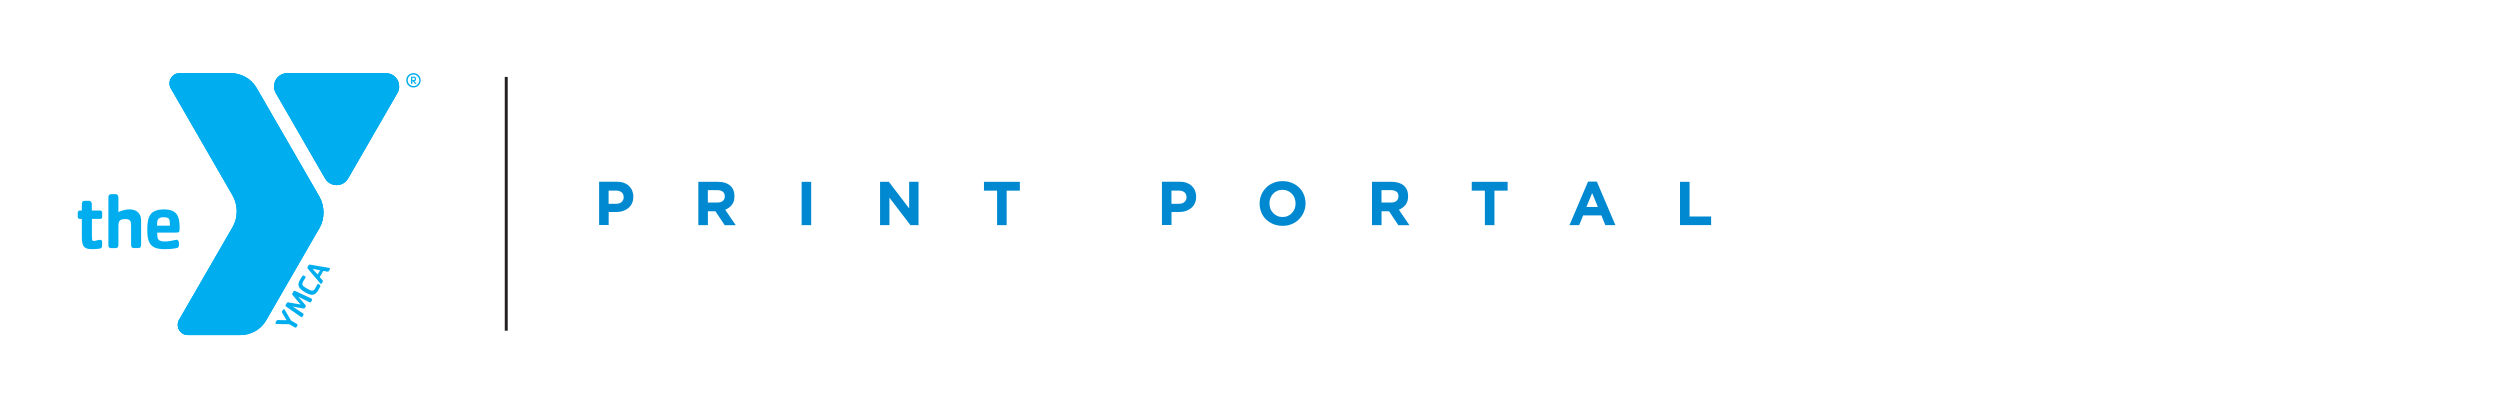 <?xml version="1.0" encoding="UTF-8"?><svg id="a" xmlns="http://www.w3.org/2000/svg" xmlns:xlink="http://www.w3.org/1999/xlink" viewBox="0 0 434.06 70.88"><defs><style>.d{fill:#00aeef;}.e{clip-path:url(#b);}.f{clip-path:url(#c);}.g{fill:#0089d0;}.h{fill:#231f20;}</style><clipPath id="b"><path class="d" d="M49.88,12.7c-1.27,0-2.3,1.03-2.3,2.3,0,.4,.09,.76,.27,1.09l8.6,14.9c.4,.69,1.14,1.15,1.99,1.15s1.59-.46,1.99-1.15l8.6-14.9c.19-.32,.27-.69,.27-1.09,0-1.27-1.03-2.3-2.3-2.3h-17.13Z"/></clipPath><clipPath id="c"><path class="d" d="M31.2,12.7c-.98,0-1.77,.79-1.77,1.77,0,.3,.07,.59,.21,.84l10.7,18.54c.49,.83,.77,1.8,.77,2.84s-.26,1.95-.73,2.76l-9.31,16.12c-.14,.24-.21,.53-.21,.84,0,.98,.79,1.77,1.77,1.77h9c1.92,0,3.65-.96,4.55-2.53l.19-.32,8.95-15.5,.17-.29c.46-.79,.67-1.7,.67-2.66s-.26-1.95-.72-2.75l-.09-.16-10.64-18.42-.19-.32c-.9-1.56-2.63-2.53-4.55-2.53h-8.76Z"/></clipPath></defs><rect class="h" x="87.64" y="13.36" width=".51" height="44.06"/><g><path class="g" d="M109.72,35.33c-.16,.32-.37,.6-.65,.82s-.6,.38-.96,.5c-.37,.12-.76,.16-1.18,.16h-1.25v2.26h-1.66v-7.52h3.07c.45,0,.86,.06,1.2,.19,.36,.13,.66,.3,.9,.53s.44,.5,.57,.82,.2,.67,.2,1.05v.02c0,.45-.09,.83-.24,1.16h0Zm-1.44-1.1c0-.37-.12-.66-.36-.85-.24-.2-.57-.29-.98-.29h-1.27v2.29h1.31c.42,0,.74-.1,.96-.32s.35-.49,.35-.81v-.02h-.01Z"/><path class="g" d="M125.82,39.09l-1.61-2.41h-1.3v2.41h-1.66v-7.52h3.44c.89,0,1.59,.22,2.09,.66,.5,.44,.74,1.04,.74,1.83v.02c0,.61-.15,1.1-.44,1.48-.3,.38-.68,.66-1.17,.85l1.83,2.69h-1.92Zm.02-5.01c0-.36-.12-.63-.35-.8s-.54-.27-.95-.27h-1.64v2.15h1.68c.41,0,.72-.09,.94-.29s.32-.45,.32-.78v-.02h0Z"/><path class="g" d="M139.18,39.09v-7.52h1.66v7.52h-1.66Z"/><path class="g" d="M158.07,39.09l-3.64-4.77v4.77h-1.63v-7.52h1.53l3.52,4.62v-4.62h1.63v7.52h-1.41Z"/><path class="g" d="M174.78,33.1v5.99h-1.66v-5.99h-2.28v-1.53h6.23v1.53h-2.29Z"/><path class="g" d="M207.44,35.33c-.16,.32-.37,.6-.65,.82s-.6,.38-.96,.5-.76,.16-1.18,.16h-1.25v2.26h-1.66v-7.52h3.07c.45,0,.86,.06,1.2,.19,.36,.13,.66,.3,.9,.53s.44,.5,.57,.82,.2,.67,.2,1.05v.02c0,.45-.08,.83-.24,1.16h0Zm-1.44-1.1c0-.37-.12-.66-.36-.85-.24-.2-.57-.29-.98-.29h-1.27v2.29h1.31c.42,0,.74-.1,.96-.32,.23-.22,.35-.49,.35-.81v-.02h-.01Z"/><path class="g" d="M226.36,36.84c-.2,.46-.47,.88-.83,1.24s-.78,.64-1.26,.83c-.49,.21-1.02,.3-1.6,.3s-1.11-.1-1.6-.3c-.49-.21-.9-.47-1.26-.82s-.63-.75-.82-1.23-.29-.97-.29-1.51v-.02c0-.53,.1-1.04,.3-1.51,.2-.46,.47-.88,.83-1.24s.78-.64,1.26-.83c.49-.21,1.02-.3,1.61-.3s1.11,.1,1.6,.3c.49,.21,.9,.47,1.26,.82s.63,.75,.82,1.23c.2,.47,.29,.97,.29,1.51v.02c0,.53-.1,1.03-.31,1.51h0Zm-1.42-1.52c0-.32-.06-.63-.16-.92s-.27-.53-.47-.75c-.21-.22-.44-.38-.73-.51s-.58-.19-.92-.19-.64,.06-.92,.19c-.28,.13-.51,.29-.71,.51s-.35,.46-.46,.74-.16,.58-.16,.9v.02c0,.32,.06,.63,.16,.92s.27,.53,.47,.75c.21,.21,.44,.38,.72,.51,.28,.13,.58,.19,.92,.19s.64-.06,.92-.19c.28-.12,.52-.29,.72-.51s.35-.46,.46-.74,.16-.59,.16-.9v-.02h0Z"/><path class="g" d="M242.78,39.09l-1.61-2.41h-1.3v2.41h-1.66v-7.52h3.44c.89,0,1.59,.22,2.09,.66,.5,.44,.74,1.04,.74,1.83v.02c0,.61-.15,1.1-.44,1.48-.3,.38-.68,.66-1.16,.85l1.83,2.69h-1.93Zm.03-5.01c0-.36-.12-.63-.35-.8s-.54-.27-.96-.27h-1.64v2.15h1.68c.41,0,.72-.09,.94-.29s.32-.45,.32-.78v-.02h.01Z"/><path class="g" d="M259.47,33.1v5.99h-1.66v-5.99h-2.28v-1.53h6.23v1.53h-2.29Z"/><path class="g" d="M278.72,39.09l-.68-1.69h-3.17l-.68,1.69h-1.69l3.22-7.56h1.53l3.22,7.56h-1.75Zm-2.28-5.58l-1,2.43h1.99l-1-2.43h.01Z"/><path class="g" d="M291.69,39.09v-7.52h1.66v6.02h3.74v1.49h-5.4Z"/></g><g><g><path class="d" d="M49.88,12.7c-1.27,0-2.3,1.03-2.3,2.3,0,.4,.09,.76,.27,1.09l8.6,14.9c.4,.69,1.14,1.15,1.99,1.15s1.59-.46,1.99-1.15l8.6-14.9c.19-.32,.27-.69,.27-1.09,0-1.27-1.03-2.3-2.3-2.3h-17.13Z"/><g><path class="d" d="M49.88,12.7c-1.27,0-2.3,1.03-2.3,2.3,0,.4,.09,.76,.27,1.09l8.6,14.9c.4,.69,1.14,1.15,1.99,1.15s1.59-.46,1.99-1.15l8.6-14.9c.19-.32,.27-.69,.27-1.09,0-1.27-1.03-2.3-2.3-2.3h-17.13Z"/><g class="e"><rect class="d" x="47.58" y="12.7" width="21.73" height="19.43"/></g></g></g><g><path class="d" d="M70.53,13.94c0-.69,.56-1.25,1.26-1.25s1.25,.56,1.25,1.25-.56,1.25-1.25,1.25-1.26-.56-1.26-1.25m.26,0c0,.55,.45,.99,1,1,.55,0,.99-.45,1-1,0-.55-.45-.99-1-1-.55,0-1,.45-1,1"/><path class="d" d="M72.26,14.57h-.12s-.07,0-.11-.05l-.34-.42h-.09v.4c0,.05-.02,.07-.07,.07h-.08c-.06,0-.08-.01-.08-.07v-1.13c0-.06,.03-.06,.08-.06h.36c.21,0,.25,.01,.32,.08,.07,.07,.1,.19,.1,.35,0,.21-.08,.33-.28,.35l.32,.39s.03,.09-.03,.09m-.3-1.06c-.05-.03-.29-.01-.35-.01v.41h.24c.08,0,.13-.02,.15-.04,.01-.02,.03-.04,.03-.14,0-.14-.02-.19-.07-.22"/></g><g><path class="d" d="M31.2,12.7c-.98,0-1.77,.79-1.77,1.77,0,.3,.07,.59,.21,.84l10.7,18.54c.49,.83,.77,1.8,.77,2.84s-.26,1.95-.73,2.76l-9.31,16.12c-.14,.24-.21,.53-.21,.84,0,.98,.79,1.77,1.77,1.77h9c1.92,0,3.65-.96,4.55-2.53l.19-.32,8.95-15.5,.17-.29c.46-.79,.67-1.7,.67-2.66s-.26-1.95-.72-2.75l-.09-.16-10.64-18.42-.19-.32c-.9-1.56-2.63-2.53-4.55-2.53h-8.76Z"/><g><path class="d" d="M31.2,12.7c-.98,0-1.77,.79-1.77,1.77,0,.3,.07,.59,.21,.84l10.7,18.54c.49,.83,.77,1.8,.77,2.84s-.26,1.95-.73,2.76l-9.31,16.12c-.14,.24-.21,.53-.21,.84,0,.98,.79,1.77,1.77,1.77h9c1.92,0,3.65-.96,4.55-2.53l.19-.32,8.95-15.5,.17-.29c.46-.79,.67-1.7,.67-2.66s-.26-1.95-.72-2.75l-.09-.16-10.64-18.42-.19-.32c-.9-1.56-2.63-2.53-4.55-2.53h-8.76Z"/><g class="f"><rect class="d" x="29.42" y="12.7" width="26.73" height="45.49"/></g></g></g><g><path class="d" d="M30.71,41.62c-.16,0-.33,.07-.48,.09-.5,.11-1.06,.22-1.66,.22-.33,0-.63-.07-.82-.15-.42-.19-.46-.72-.45-1.4h3.32c.48,0,.57-.08,.57-.83,0-.87-.08-1.73-.5-2.34-.4-.56-1.08-.85-2.21-.85-1.2,0-1.95,.31-2.36,.9-.42,.6-.55,1.4-.55,2.6,0,1.35,.19,2.24,.76,2.77,.45,.42,1.18,.64,2.21,.64,.58,0,1.39-.05,2.05-.18,.42-.07,.49-.29,.49-.6,0-.15,0-.31-.03-.45-.04-.18-.16-.42-.37-.42m-3.41-2.56c0-.99,.2-1.34,1.18-1.34,.93,0,1.05,.35,1.05,1.2v.26h-2.23v-.12h0Zm-4.87-2.7c-.74,0-1.39,.25-1.84,.46v-2.52c0-.26-.11-.59-.53-.59h-.61c-.4,0-.6,.12-.6,.59v8.24c0,.33,.11,.54,.49,.54h.72c.42,0,.53-.23,.53-.61v-3.12c0-.98,.2-1.31,1.17-1.31,.91,0,1.03,.35,1.03,1.17v.25h0c0,.13,0,.28,0,.45v2.55c0,.41,.14,.61,.49,.61h.72c.42,0,.53-.23,.53-.61v-4.18c0-.89-.42-1.94-2.1-1.94"/><path class="d" d="M17.43,38h-1.47v2.74c0,.64,.03,.89,.08,.99,.04,.07,.11,.11,.2,.11,.38,0,.8-.2,1.12-.2s.37,.23,.37,.38v.49c0,.5-.14,.64-.57,.68-.44,.04-.74,.07-1.19,.07-1.44,0-1.76-.53-1.76-2.15v-3.11h-.38c-.26,0-.33-.18-.33-.4v-.59c0-.34,.14-.45,.37-.45h.34v-1.1c0-.46,.19-.6,.58-.6h.61c.42,0,.54,.34,.54,.6v1.1h1.34c.3,0,.46,.04,.46,.44v.48c0,.46-.08,.52-.33,.52"/><path class="d" d="M49.5,53.89l1.04,1.77,.99,.57c.14,.08,.16,.18,.09,.31l-.11,.2c-.09,.15-.17,.19-.33,.1l-.95-.55-2.17-.03c-.06,0-.12,0-.16-.03-.11-.07-.08-.19-.04-.26l.14-.25c.08-.14,.16-.15,.27-.15l1.48,.03-.76-1.29c-.06-.09-.08-.17,0-.3l.12-.2c.07-.12,.16-.14,.25-.09,.05,.03,.11,.11,.14,.17"/><path class="d" d="M54.13,52.2l-.11,.19c-.08,.14-.18,.15-.31,.08l-1.94-.96c.08,.09,.19,.22,.29,.32,.35,.41,.72,.83,.95,1.11,.09,.11,.12,.2,.03,.35l-.07,.12c-.09,.15-.18,.17-.32,.14-.35-.05-.91-.16-1.44-.25-.14-.02-.3-.07-.42-.09l1.8,1.2c.13,.08,.16,.18,.08,.31l-.11,.19c-.08,.14-.18,.21-.34,.1l-2.54-1.78c-.16-.11-.12-.22-.05-.33l.14-.25c.07-.13,.15-.17,.28-.15,.52,.08,1.43,.25,2.13,.37-.46-.54-1.07-1.25-1.39-1.66-.08-.1-.08-.19,0-.32l.14-.25c.06-.11,.14-.2,.31-.12l2.81,1.31c.18,.08,.16,.2,.08,.35"/><path class="d" d="M55.57,49.79c-.1,.21-.16,.32-.28,.54-.1,.17-.23,.37-.37,.51-.52,.55-1.16,.37-1.95-.09-1.35-.78-1.35-1.35-.84-2.25,.12-.21,.2-.32,.33-.51,.12-.18,.19-.2,.3-.14l.15,.09c.16,.09,.2,.15,.12,.3-.1,.17-.17,.24-.31,.48-.08,.15-.21,.39-.23,.54-.03,.34,.32,.56,.85,.86,.52,.3,.94,.51,1.24,.15,.06-.08,.14-.2,.23-.34,.14-.25,.17-.34,.26-.51,.08-.15,.15-.14,.32-.05l.15,.09c.1,.06,.12,.14,.02,.33"/><path class="d" d="M57.25,46.79l-.14,.25c-.08,.14-.18,.14-.29,.12l-.69-.13c-.11,.2-.19,.35-.31,.55-.11,.19-.21,.36-.31,.52l.44,.5c.1,.11,.15,.19,.06,.35l-.12,.21c-.09,.16-.14,.15-.21,.11-.03-.02-.08-.06-.12-.12l-2.08-2.46c-.11-.14-.15-.22-.05-.39l.11-.19c.1-.17,.19-.19,.36-.15l3.25,.55s.06,0,.08,.02c.11,.07,.08,.17,.04,.25m-2.99-.11l.87,.99c.06-.11,.13-.23,.2-.36,.08-.14,.14-.24,.22-.37l-1.29-.26Z"/></g></g></svg>